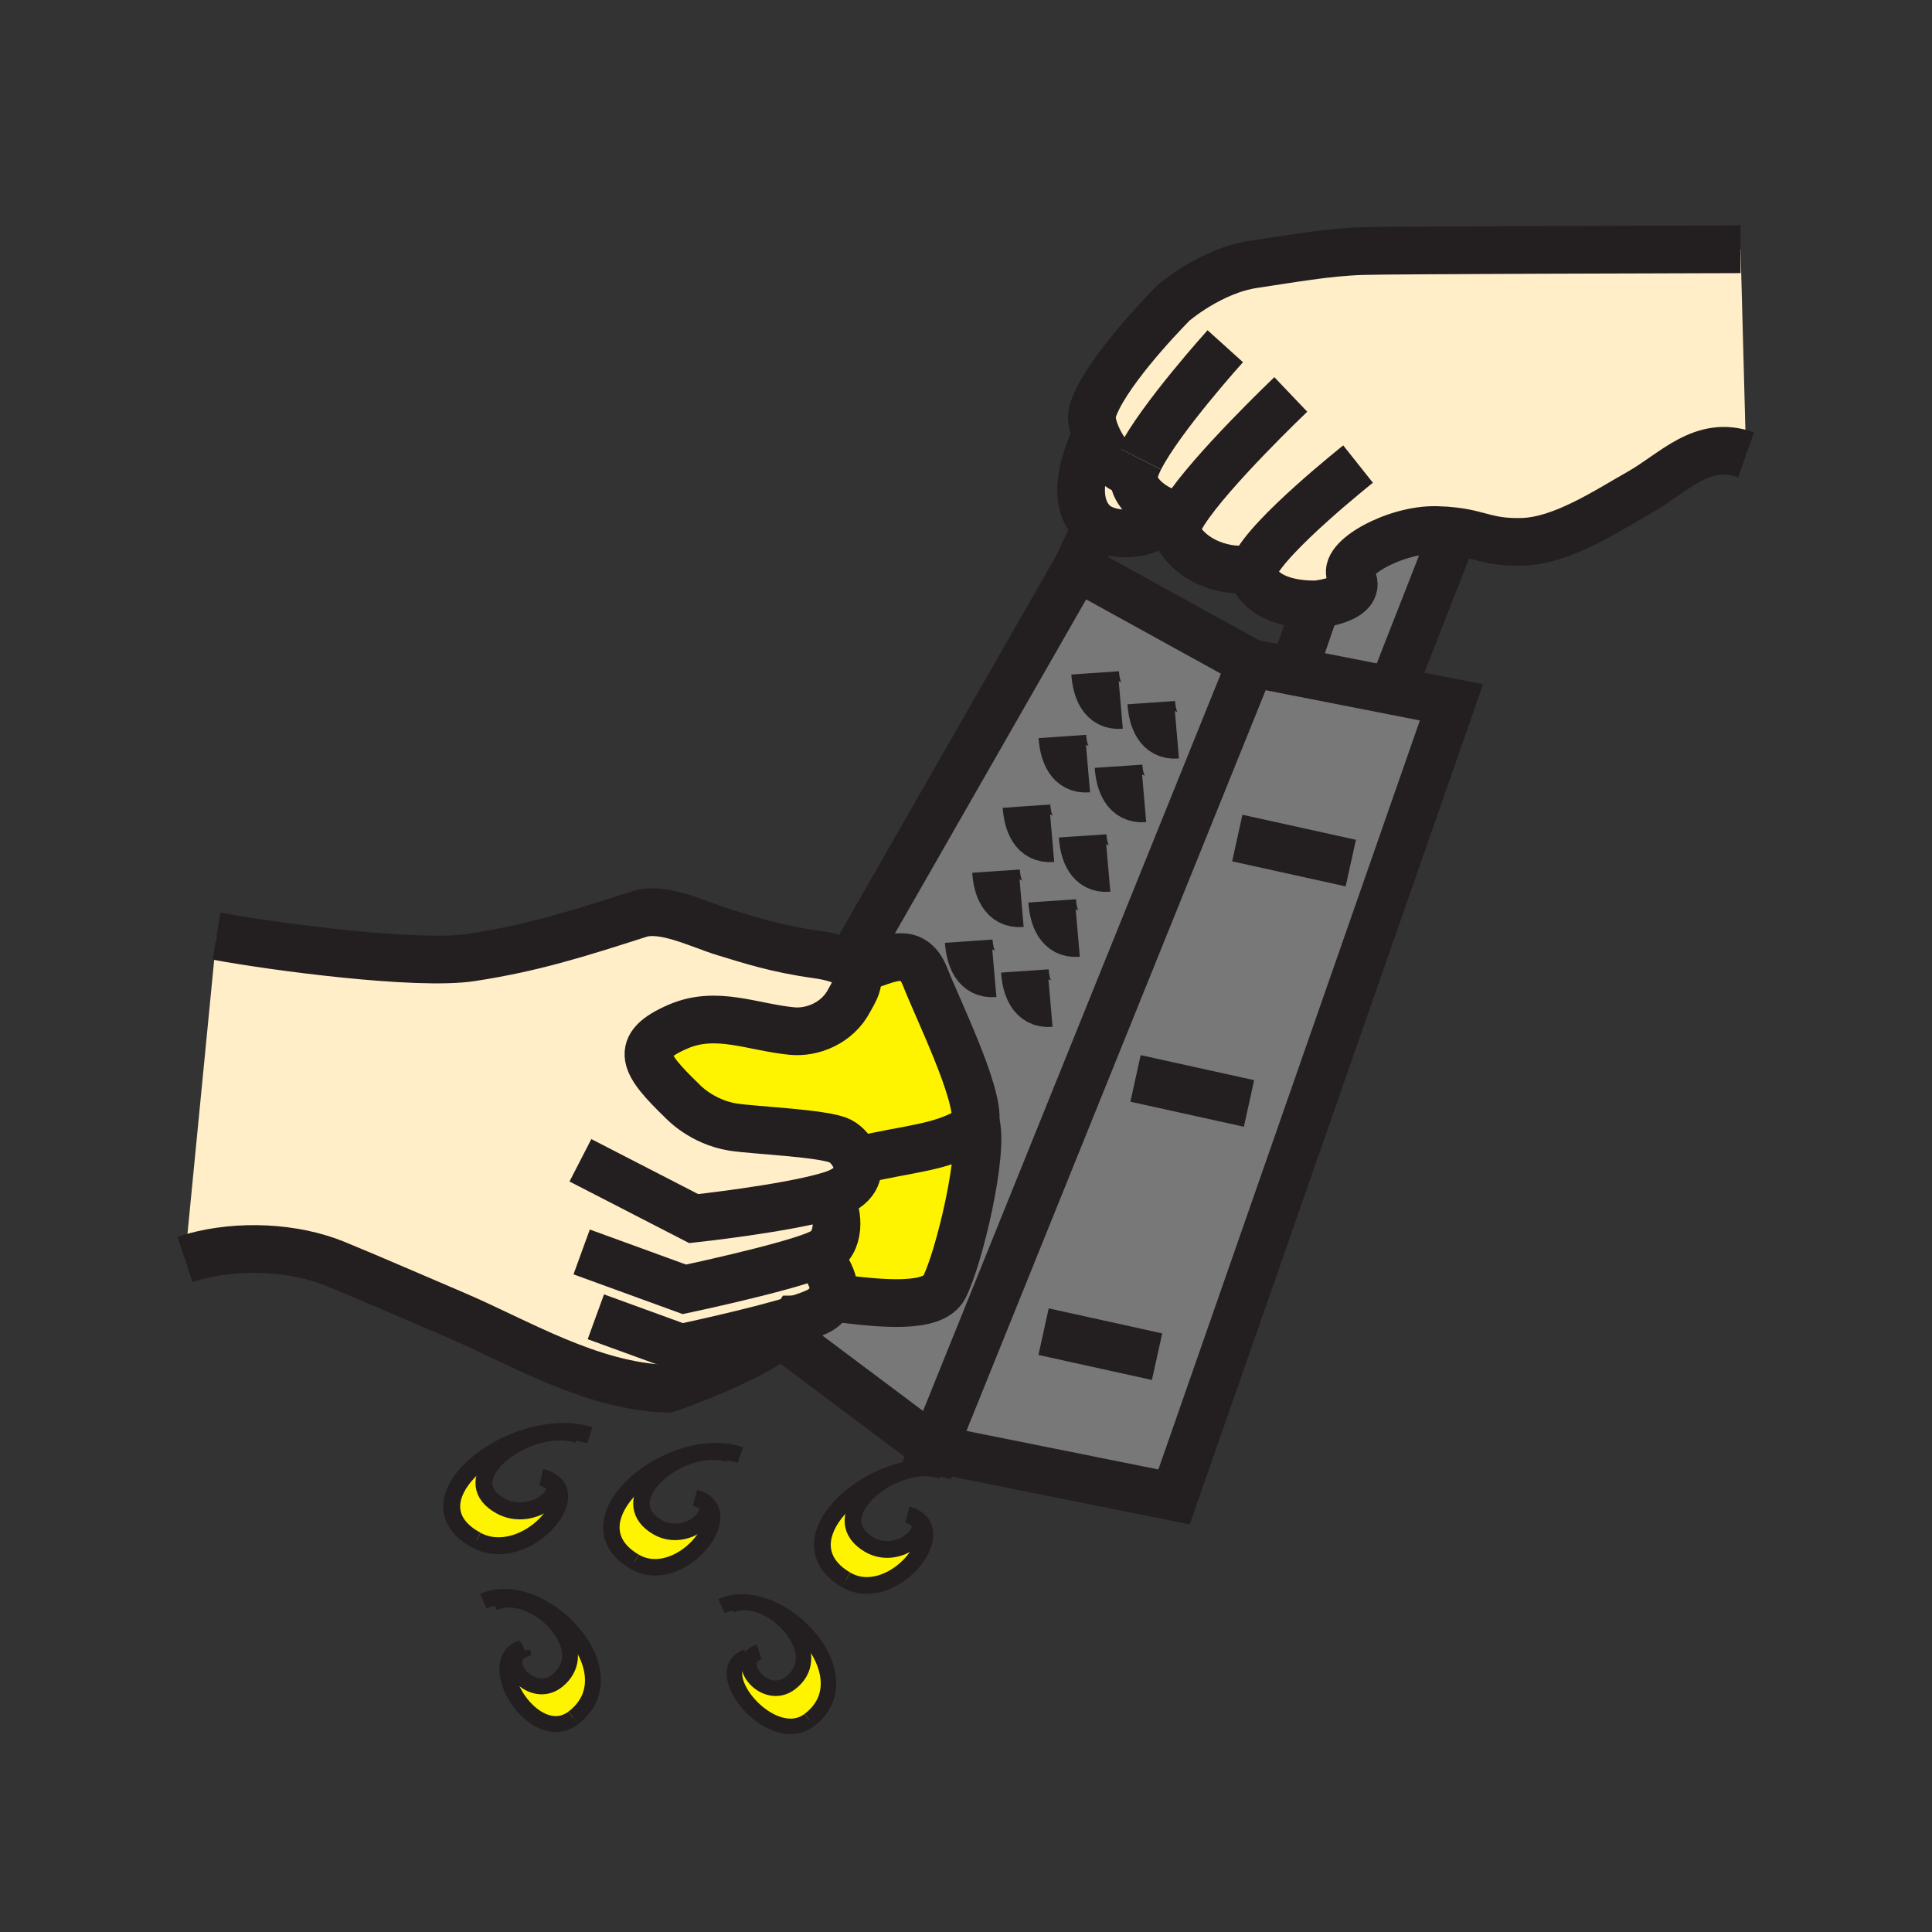 <?xml version="1.0" encoding="iso-8859-1"?>
<!-- Generator: Adobe Illustrator 12.0.1, SVG Export Plug-In . SVG Version: 6.00 Build 51448)  -->
<!DOCTYPE svg PUBLIC "-//W3C//DTD SVG 1.1//EN" "http://www.w3.org/Graphics/SVG/1.1/DTD/svg11.dtd">
<svg version="1.1" id="Layer_1" xmlns="http://www.w3.org/2000/svg" width="850.394" height="850.394"
     viewBox="0 0 850.394 850.394" style="overflow:visible;enable-background:new 0 0 850.394 850.394;"
     xml:space="preserve">
<rect x="0" y="0" width="850.394" height="850.394" fill="#333333" stroke="none"/>
<g id="XMLID_1_">
	<g>
	</g>
    <g>
		<g id="XMLID_2_">
			<g>
			</g>
            <g>
				<g id="XMLID_3_">
					<g>
					</g>
				</g>
			</g>
		</g>
	</g>
</g>
    <g>
	<g id="XMLID_4_">
		<g>
			<path style="fill:#FFEEC8;" d="M499.58,206.98c-0.38,1.28-0.58,2.41-0.54,3.36c0.22,6.4,7.229,12.14,13.4,14.6l-2.28,4.72
				c-5.58,6.19-20.07,6.8-27.38,1.7c-0.55-0.37-1.05-0.79-1.511-1.23c-9.93-9.6-4.189-27.44,1.271-38.67
				c3.39,8.13,10.45,16.37,14.35,15.51L499.58,206.98z"/>
            <path style="fill:#787878;" d="M613.79,300.9l-0.63,3.2l-43.57-8.55l0.391-2l9.489-27.51c0,0,21.641-2.16,15.21-12.38
				c-4.58-7.26,18.99-20.79,37.59-20.36c2.971,0.07,5.511,0.26,7.75,0.54L640,234L613.79,300.9z"/>
            <path style="fill:#787878;" d="M373.91,424.66l100.2-175.01l76.5,42.18l-139.69,345.8l-67.1-50.27c2.82-2.19,5.08-4.4,6.5-6.58
				c5.22-1.62,9.28-3.15,11.09-4.391c2.31-1.58,3.89-3.399,4.89-5.29c22.22,2.94,44.41,5.051,49.36-4.56
				c6.41-12.45,17.85-59.86,13.7-72.98c1.71-12.29-16.65-49.489-22.14-63.55c-5.59-14.34-16.7-7.57-28.29-3.859l-3.03,0.29
				C375.39,425.82,374.73,425.22,373.91,424.66z"/>
            <polygon style="fill:#787878;" points="638.88,309.15 516.77,658.89 410.92,637.63 550.61,291.83 569.59,295.55 613.16,304.1 			
				"/>
            <path style="fill:#FFF400;" d="M403.91,646.32c-19.26,2.26-39.53,22.85-21.36,33.54c13.27,7.8,29.8-7.65,18.76-12.49
				c17.77,7.21-9.13,39.63-28.92,28c-26.71-15.7,3.19-46.01,31.5-49.21L403.91,646.32z"/>
            <path style="fill:#FFF400;" d="M330.58,705.43c23.05,3.431,47.37,35.221,25.61,51.7c-16.66,12.63-44.9-21.87-27.43-27.84
				l1.94,0.04c-4.71,6.189,7.36,18.96,17.2,11.5c14.8-11.21-1.67-32.811-17.35-35.23c-0.19-0.029-0.37-0.06-0.55-0.08l0.02-0.159
				c0.18,0.01,0.36,0.04,0.55,0.069H330.58z"/>
            <path style="fill:#FFF400;" d="M312.7,638.83l0.01,0.189c-0.3,0-0.61,0.021-0.92,0.04c-0.62,0.04-1.23,0.101-1.85,0.181
				c-0.21,0.029-0.43,0.06-0.64,0.09c-18.62,2.79-37.54,22.52-19.99,32.83c13.03,7.66,29.3-7.51,18.44-12.26
				c17.48,7.06-8.99,38.949-28.43,27.51c-25.94-15.24,2.45-44.51,29.96-48.26c0.21-0.03,0.43-0.051,0.64-0.08
				c0.62-0.08,1.24-0.141,1.86-0.181C312.09,638.86,312.39,638.84,312.7,638.83z"/>
            <path style="fill:#FFF400;" d="M229.28,725.49l0.41,1.069c-9.97,5.23,4.67,22.061,15.64,13.181
				c13.7-11.09-0.36-30.41-15.33-34.78c-0.25-0.07-0.5-0.14-0.74-0.2l0.22-0.85h0.01c0.25,0.06,0.51,0.13,0.76,0.2
				c22.22,6.39,43.03,36.17,22.05,52.069C235.36,769.02,212.17,732.05,229.28,725.49z"/>
            <path style="fill:#FFF400;" d="M242.82,630.51c-20.23,2.26-41.42,22.12-22.34,32.45c14.17,7.66,31.91-7.86,19.2-12.29
				c19.81,6.57-8.87,38.67-29.89,27.3c-28.08-15.17,3.26-44.439,33.01-47.62L242.82,630.51z"/>
            <path style="fill:#FFF400;" d="M429.36,493.56c4.149,13.12-7.291,60.53-13.7,72.98c-4.95,9.61-27.14,7.5-49.36,4.56
				c2.79-5.3-3.06-15.43-7.43-18.55c1.73-0.7,3.08-1.35,3.93-1.93c7.78-5.33,6.05-18.43,1.8-24.23c0.53-0.149,1.05-0.31,1.54-0.47
				c10.61-3.4,12.44-9.61,10.79-14.93l2.02-0.44c20.47-4.99,35.49-5.2,48.59-13.52C428.55,496.38,429.13,495.19,429.36,493.56z"/>
            <path style="fill:#FFF400;" d="M376.93,510.99c-1.2-3.891-4.27-7.3-7.11-8.76c-6.74-3.471-38.16-4.7-47.14-6.131
				c-14.08-2.25-22.46-11.569-22.46-11.569c-16.82-16.29-21.79-24.04-1.69-32.69c16.88-7.26,32.67,0.34,50.16,2
				c8.58,0.82,19.86-3.26,25.2-13.64c1.66-3.2,5.95-9.021,2.01-13.76l3.03-0.29c11.59-3.71,22.7-10.48,28.29,3.859
				c5.49,14.061,23.85,51.26,22.14,63.55c-0.23,1.631-0.811,2.82-1.82,3.471c-13.1,8.319-28.12,8.529-48.59,13.52L376.93,510.99z"/>
            <path style="fill:#FFEEC8;" d="M521.35,225.28l-1.08,0.51c-1.68,0.83-4.64,0.43-7.829-0.85c-6.171-2.46-13.181-8.2-13.4-14.6
				c-0.04-0.95,0.16-2.08,0.54-3.36l-2.69-0.01c-3.899,0.86-10.96-7.38-14.35-15.51c-1.13-2.67-1.85-5.34-1.93-7.66
				c-0.091-2.07,0.93-5,2.67-8.45c9.01-17.82,33.21-41.98,33.21-41.98s16.41-14.26,35.49-17.05c15.779-2.31,31.88-5.32,47.85-5.81
				c13.3-0.4,137.75-0.72,162.17-0.78c2.67-0.01,4.14-0.01,4.14-0.01l2.41,90.47c-19.33-6.86-31.63,7.91-46.899,16.55
				c-14.771,8.38-34.2,21.32-51.67,21.76c-14.7,0.37-18.181-3.24-29.961-4.66c-2.239-0.28-4.779-0.47-7.75-0.54
				c-18.6-0.43-42.17,13.1-37.59,20.36c6.431,10.22-15.21,12.38-15.21,12.38c-11.87,0.15-23.22-2.88-27.81-12.21
				c-0.53-1.09-0.32-2.59,0.49-4.4c-7.141,3.5-27.12-0.1-34.141-14.36c-0.84-1.72,0.33-4.9,2.811-8.94
				C520.99,225.85,521.17,225.57,521.35,225.28z"/>
            <path style="fill:#FFEEC8;" d="M364.6,526.39c4.25,5.801,5.98,18.9-1.8,24.23c-0.85,0.58-2.2,1.229-3.93,1.93
				c4.37,3.12,10.22,13.25,7.43,18.55c-1,1.891-2.58,3.71-4.89,5.29c-1.81,1.24-5.87,2.771-11.09,4.391
				c-1.42,2.18-3.68,4.39-6.5,6.58c-16.01,12.399-49.96,23.899-49.96,23.899c-33.7-0.96-65.87-20.74-93.92-32.689
				c-17.41-7.4-34.75-15.03-52.26-22.23c-18.21-7.46-42.54-8.71-62.7-3.07c-1.2,0.33-2.39,0.69-3.56,1.08L95.3,412.03
				c0.12,0.02,0.23,0.04,0.35,0.07c24.87,4.63,87.98,12.99,111.76,9.35c27.32-4.18,46.88-10.43,74.04-19.13
				c10.62-3.4,26.52,4.79,37.64,8.15c10.33,3.12,22.54,7.2,40.12,9.62c7.36,1.01,11.95,2.63,14.7,4.57
				c0.82,0.56,1.48,1.16,1.99,1.78c3.94,4.739-0.35,10.56-2.01,13.76c-5.34,10.38-16.62,14.46-25.2,13.64
				c-17.49-1.66-33.28-9.26-50.16-2c-20.1,8.65-15.13,16.4,1.69,32.69c0,0,8.38,9.319,22.46,11.569
				c8.98,1.431,40.4,2.66,47.14,6.131c2.84,1.46,5.91,4.869,7.11,8.76c1.65,5.319-0.18,11.529-10.79,14.93
				C365.65,526.08,365.13,526.24,364.6,526.39z"/>
		</g>
        <g>
			<path style="fill:none;stroke:#231F20;stroke-width:21;" d="M501.71,201.89c-0.95,1.87-1.67,3.58-2.13,5.09
				c-0.38,1.28-0.58,2.41-0.54,3.36c0.22,6.4,7.229,12.14,13.4,14.6c3.189,1.28,6.149,1.68,7.829,0.85"/>
            <path style="fill:none;stroke:#231F20;stroke-width:21;" d="M539.32,152.39c0,0-28.601,31.68-37.61,49.5"/>
            <path style="fill:none;stroke:#231F20;stroke-width:21;" d="M766.14,109.72c0,0-1.47,0-4.14,0.01
				c-24.42,0.06-148.87,0.38-162.17,0.78c-15.97,0.49-32.07,3.5-47.85,5.81c-19.08,2.79-35.49,17.05-35.49,17.05
				s-24.2,24.16-33.21,41.98c-1.74,3.45-2.761,6.38-2.67,8.45c0.08,2.32,0.8,4.99,1.93,7.66c3.39,8.13,10.45,16.37,14.35,15.51
				c0.19-0.04,0.37-0.11,0.551-0.19"/>
            <path style="fill:none;stroke:#231F20;stroke-width:21;" d="M568.16,173.62c0,0-35.26,33.59-46.811,51.66
				c-0.18,0.29-0.359,0.57-0.529,0.85c-2.48,4.04-3.65,7.22-2.811,8.94c7.021,14.26,27,17.86,34.141,14.36"/>
            <path style="fill:none;stroke:#231F20;stroke-width:21;" d="M597.77,204.27c0,0-39.56,31.42-45.619,45.16
				c-0.811,1.81-1.021,3.31-0.49,4.4c4.59,9.33,15.939,12.36,27.81,12.21c0,0,21.641-2.16,15.21-12.38
				c-4.58-7.26,18.99-20.79,37.59-20.36c2.971,0.07,5.511,0.26,7.75,0.54c11.78,1.42,15.261,5.03,29.961,4.66
				c17.47-0.44,36.899-13.38,51.67-21.76c15.27-8.64,27.569-23.41,46.899-16.55"/>
            <path style="fill:none;stroke:#231F20;stroke-width:21;" d="M95.3,412.03c0.12,0.02,0.23,0.04,0.35,0.07
				c24.87,4.63,87.98,12.99,111.76,9.35c27.32-4.18,46.88-10.43,74.04-19.13c10.62-3.4,26.52,4.79,37.64,8.15
				c10.33,3.12,22.54,7.2,40.12,9.62c7.36,1.01,11.95,2.63,14.7,4.57c0.82,0.56,1.48,1.16,1.99,1.78
				c3.94,4.739-0.35,10.56-2.01,13.76c-5.34,10.38-16.62,14.46-25.2,13.64c-17.49-1.66-33.28-9.26-50.16-2
				c-20.1,8.65-15.13,16.4,1.69,32.69c0,0,8.38,9.319,22.46,11.569c8.98,1.431,40.4,2.66,47.14,6.131
				c2.84,1.46,5.91,4.869,7.11,8.76c1.65,5.319-0.18,11.529-10.79,14.93c-0.49,0.16-1.01,0.32-1.54,0.47
				c-19.09,5.641-59.26,9.99-59.26,9.99l-49.86-25.67"/>
            <path style="fill:none;stroke:#231F20;stroke-width:21;" d="M256.02,551.05l45.23,16.47c0,0,42.82-9.069,57.62-14.97
				c1.73-0.7,3.08-1.35,3.93-1.93c7.78-5.33,6.05-18.43,1.8-24.23c-0.79-1.08-1.68-1.909-2.6-2.39"/>
            <path style="fill:none;stroke:#231F20;stroke-width:21;" d="M262.27,579.6l37.58,13.681c0,0,32.28-6.84,50.47-12.5
				c5.22-1.62,9.28-3.15,11.09-4.391c2.31-1.58,3.89-3.399,4.89-5.29c2.79-5.3-3.06-15.43-7.43-18.55
				c-0.3-0.22-0.59-0.399-0.87-0.55"/>
            <path style="fill:none;stroke:#231F20;stroke-width:21;" d="M81.42,554.35c1.17-0.39,2.36-0.75,3.56-1.08
				c20.16-5.64,44.49-4.39,62.7,3.07c17.51,7.2,34.85,14.83,52.26,22.23c28.05,11.949,60.22,31.729,93.92,32.689
				c0,0,33.95-11.5,49.96-23.899c2.82-2.19,5.08-4.4,6.5-6.58c0.01,0,0.01-0.011,0.01-0.011"/>
            <polyline style="fill:none;stroke:#231F20;stroke-width:21;" points="372,428 373.91,424.66 474.11,249.65 550.61,291.83 
				569.59,295.55 613.16,304.1 638.88,309.15 516.77,658.89 410.92,637.63 550.61,291.83 			"/>
            <polyline style="fill:none;stroke:#231F20;stroke-width:21;"
                      points="342,586 343.82,587.36 410.92,637.63 			"/>
            <path style="fill:none;stroke:#231F20;stroke-width:21;" d="M483.43,189.68c-0.29,0.57-0.59,1.17-0.89,1.78
				c-5.46,11.23-11.2,29.07-1.271,38.67c0.461,0.44,0.961,0.86,1.511,1.23c7.31,5.1,21.8,4.49,27.38-1.7"/>
            <line style="fill:none;stroke:#231F20;stroke-width:21;" x1="569.98" y1="293.55" x2="579.47" y2="266.04"/>
            <line style="fill:none;stroke:#231F20;stroke-width:21;" x1="613.79" y1="300.9" x2="640" y2="234"/>
            <path style="fill:none;stroke:#231F20;stroke-width:21;" d="M378.93,426.15c11.59-3.71,22.7-10.48,28.29,3.859
				c5.49,14.061,23.85,51.26,22.14,63.55c-0.23,1.631-0.811,2.82-1.82,3.471c-13.1,8.319-28.12,8.529-48.59,13.52"/>
            <path style="fill:none;stroke:#231F20;stroke-width:21;" d="M366.3,571.1c22.22,2.94,44.41,5.051,49.36-4.56
				c6.41-12.45,17.85-59.86,13.7-72.98c0-0.01-0.011-0.029-0.011-0.04"/>
            <path style="fill:none;stroke:#231F20;stroke-width:21;" d="M426.4,414.28c0.5,7.27,3.17,14.82,11.27,14.11"/>
            <path style="fill:none;stroke:#231F20;stroke-width:21;"
                  d="M451.11,427.38c0.5,7.28,3.18,14.82,11.279,14.12"/>
            <path style="fill:none;stroke:#231F20;stroke-width:21;"
                  d="M438.41,383.44c0.49,7.27,3.17,14.82,11.26,14.12"/>
            <path style="fill:none;stroke:#231F20;stroke-width:21;" d="M463.12,396.54c0.5,7.28,3.17,14.82,11.27,14.12"/>
            <path style="fill:none;stroke:#231F20;stroke-width:21;"
                  d="M451.83,354.84c0.51,7.27,3.18,14.81,11.29,14.11"/>
            <path style="fill:none;stroke:#231F20;stroke-width:21;"
                  d="M476.55,367.93c0.49,7.28,3.181,14.83,11.271,14.12"/>
            <path style="fill:none;stroke:#231F20;stroke-width:21;" d="M467.62,324.17c0.5,7.27,3.18,14.82,11.28,14.12"/>
            <path style="fill:none;stroke:#231F20;stroke-width:21;"
                  d="M492.34,337.27c0.49,7.28,3.18,14.82,11.271,14.12"/>
            <path style="fill:none;stroke:#231F20;stroke-width:21;" d="M482.04,296.18c0.5,7.28,3.18,14.82,11.28,14.12"/>
            <path style="fill:none;stroke:#231F20;stroke-width:21;" d="M506.75,309.28c0.5,7.28,3.18,14.82,11.28,14.12"/>
            <line style="fill:none;stroke:#231F20;stroke-width:21;" x1="544.61" y1="368.88" x2="594.57" y2="379.9"/>
            <line style="fill:none;stroke:#231F20;stroke-width:21;" x1="499.82" y1="474.68" x2="549.77" y2="485.7"/>
            <line style="fill:none;stroke:#231F20;stroke-width:21;" x1="459.34" y1="586.15" x2="509.3" y2="597.16"/>
            <polyline style="fill:none;stroke:#231F20;stroke-width:21;"
                      points="474.11,249.65 482.78,231.36 483.36,230.13 			"/>
            <path style="fill:none;stroke:#231F20;stroke-width:7;" d="M217.25,705.58c3.66-1.78,7.85-1.89,12.01-0.82
				c0.24,0.061,0.49,0.13,0.74,0.2c14.97,4.37,29.03,23.69,15.33,34.78c-10.97,8.88-25.61-7.95-15.64-13.181
				c0.15-0.09,0.31-0.159,0.48-0.239v-0.011c0.19-0.079,0.4-0.17,0.61-0.25"/>
            <path style="fill:none;stroke:#231F20;stroke-width:7;" d="M252.3,756.18c-16.94,12.84-40.13-24.13-23.02-30.689
				c0.14-0.061,0.28-0.11,0.42-0.16"/>
            <path style="fill:none;stroke:#231F20;stroke-width:7;" d="M212.73,704.78c5.18-2.32,11-2.4,16.75-0.87h0.01
				c0.25,0.06,0.51,0.13,0.76,0.2c22.22,6.39,43.03,36.17,22.05,52.069"/>
            <path style="fill:none;stroke:#231F20;stroke-width:6.83;" d="M321.59,706.64c2.46-1.1,5.13-1.439,7.86-1.18
				c0.19,0.021,0.37,0.04,0.55,0.06c0.18,0.021,0.36,0.051,0.55,0.08c15.68,2.42,32.15,24.021,17.35,35.23
				c-9.84,7.46-21.91-5.311-17.2-11.5c0.73-0.95,1.85-1.75,3.44-2.29"/>
            <path style="fill:none;stroke:#231F20;stroke-width:6.83;"
                  d="M356.19,757.13c-16.66,12.63-44.9-21.87-27.43-27.84"/>
            <path style="fill:none;stroke:#231F20;stroke-width:6.83;" d="M317.58,706.98c3.72-1.66,7.77-2.15,11.89-1.7
				c0.19,0.02,0.37,0.04,0.55,0.08c0.18,0.01,0.36,0.04,0.55,0.069h0.01c23.05,3.431,47.37,35.221,25.61,51.7"/>
            <path style="fill:none;stroke:#231F20;stroke-width:7.378;"
                  d="M400.25,666.97c-0.26-0.08-0.53-0.16-0.82-0.239"/>
            <path style="fill:none;stroke:#231F20;stroke-width:7.378;" d="M414.82,647.32c-3.2-1.11-6.7-1.41-10.25-1.07
				c-0.22,0.02-0.44,0.04-0.66,0.07c-19.26,2.26-39.53,22.85-21.36,33.54c13.27,7.8,29.8-7.65,18.76-12.49"/>
            <path style="fill:none;stroke:#231F20;stroke-width:7.378;" d="M372.39,695.37c19.79,11.63,46.69-20.79,28.92-28
				c-0.17-0.08-0.35-0.14-0.53-0.21c-0.17-0.07-0.35-0.13-0.53-0.19c-0.26-0.09-0.54-0.17-0.82-0.239"/>
            <path style="fill:none;stroke:#231F20;stroke-width:7.378;" d="M419.73,647.64c-4.74-1.649-9.92-2.08-15.17-1.56
				c-0.22,0.02-0.45,0.05-0.67,0.08c-28.31,3.2-58.21,33.51-31.5,49.21"/>
            <path style="fill:none;stroke:#231F20;stroke-width:7.253;" d="M321.03,640.18c-2.61-0.91-5.44-1.26-8.32-1.16
				c-0.3,0-0.61,0.021-0.92,0.04c-0.62,0.04-1.23,0.101-1.85,0.181c-0.21,0.029-0.43,0.06-0.64,0.09
				c-18.62,2.79-37.54,22.52-19.99,32.83c13.03,7.66,29.3-7.51,18.44-12.26"/>
            <path style="fill:none;stroke:#231F20;stroke-width:7.253;" d="M279.32,687.41c19.44,11.439,45.91-20.45,28.43-27.51
				c-0.17-0.08-0.34-0.15-0.52-0.21c-0.16-0.07-0.32-0.131-0.49-0.181c-0.27-0.09-0.55-0.17-0.84-0.25"/>
            <path style="fill:none;stroke:#231F20;stroke-width:7.253;" d="M325.86,640.49c-4.12-1.431-8.6-1.931-13.16-1.66
				c-0.31,0.01-0.61,0.03-0.92,0.06c-0.62,0.04-1.24,0.101-1.86,0.181c-0.21,0.029-0.43,0.05-0.64,0.08
				c-27.51,3.75-55.9,33.02-29.96,48.26"/>
            <path style="fill:none;stroke:#231F20;stroke-width:7.449;" d="M254.45,631.46c-3.62-1.16-7.61-1.4-11.63-0.95
				c-20.23,2.26-41.42,22.12-22.34,32.45c14.17,7.66,31.91-7.86,19.2-12.29"/>
            <path style="fill:none;stroke:#231F20;stroke-width:7.449;" d="M209.79,677.97c21.02,11.37,49.7-20.729,29.89-27.3
				c-0.22-0.08-0.44-0.15-0.67-0.21c-0.25-0.08-0.5-0.15-0.76-0.21"/>
            <path style="fill:none;stroke:#231F20;stroke-width:7.449;" d="M259.62,631.77c-5.24-1.67-11-2.05-16.82-1.42
				c-29.75,3.181-61.09,32.45-33.01,47.62"/>
		</g>
	</g>
</g>
    <rect style="fill:none;" width="850.394" height="850.394"/>
</svg>
